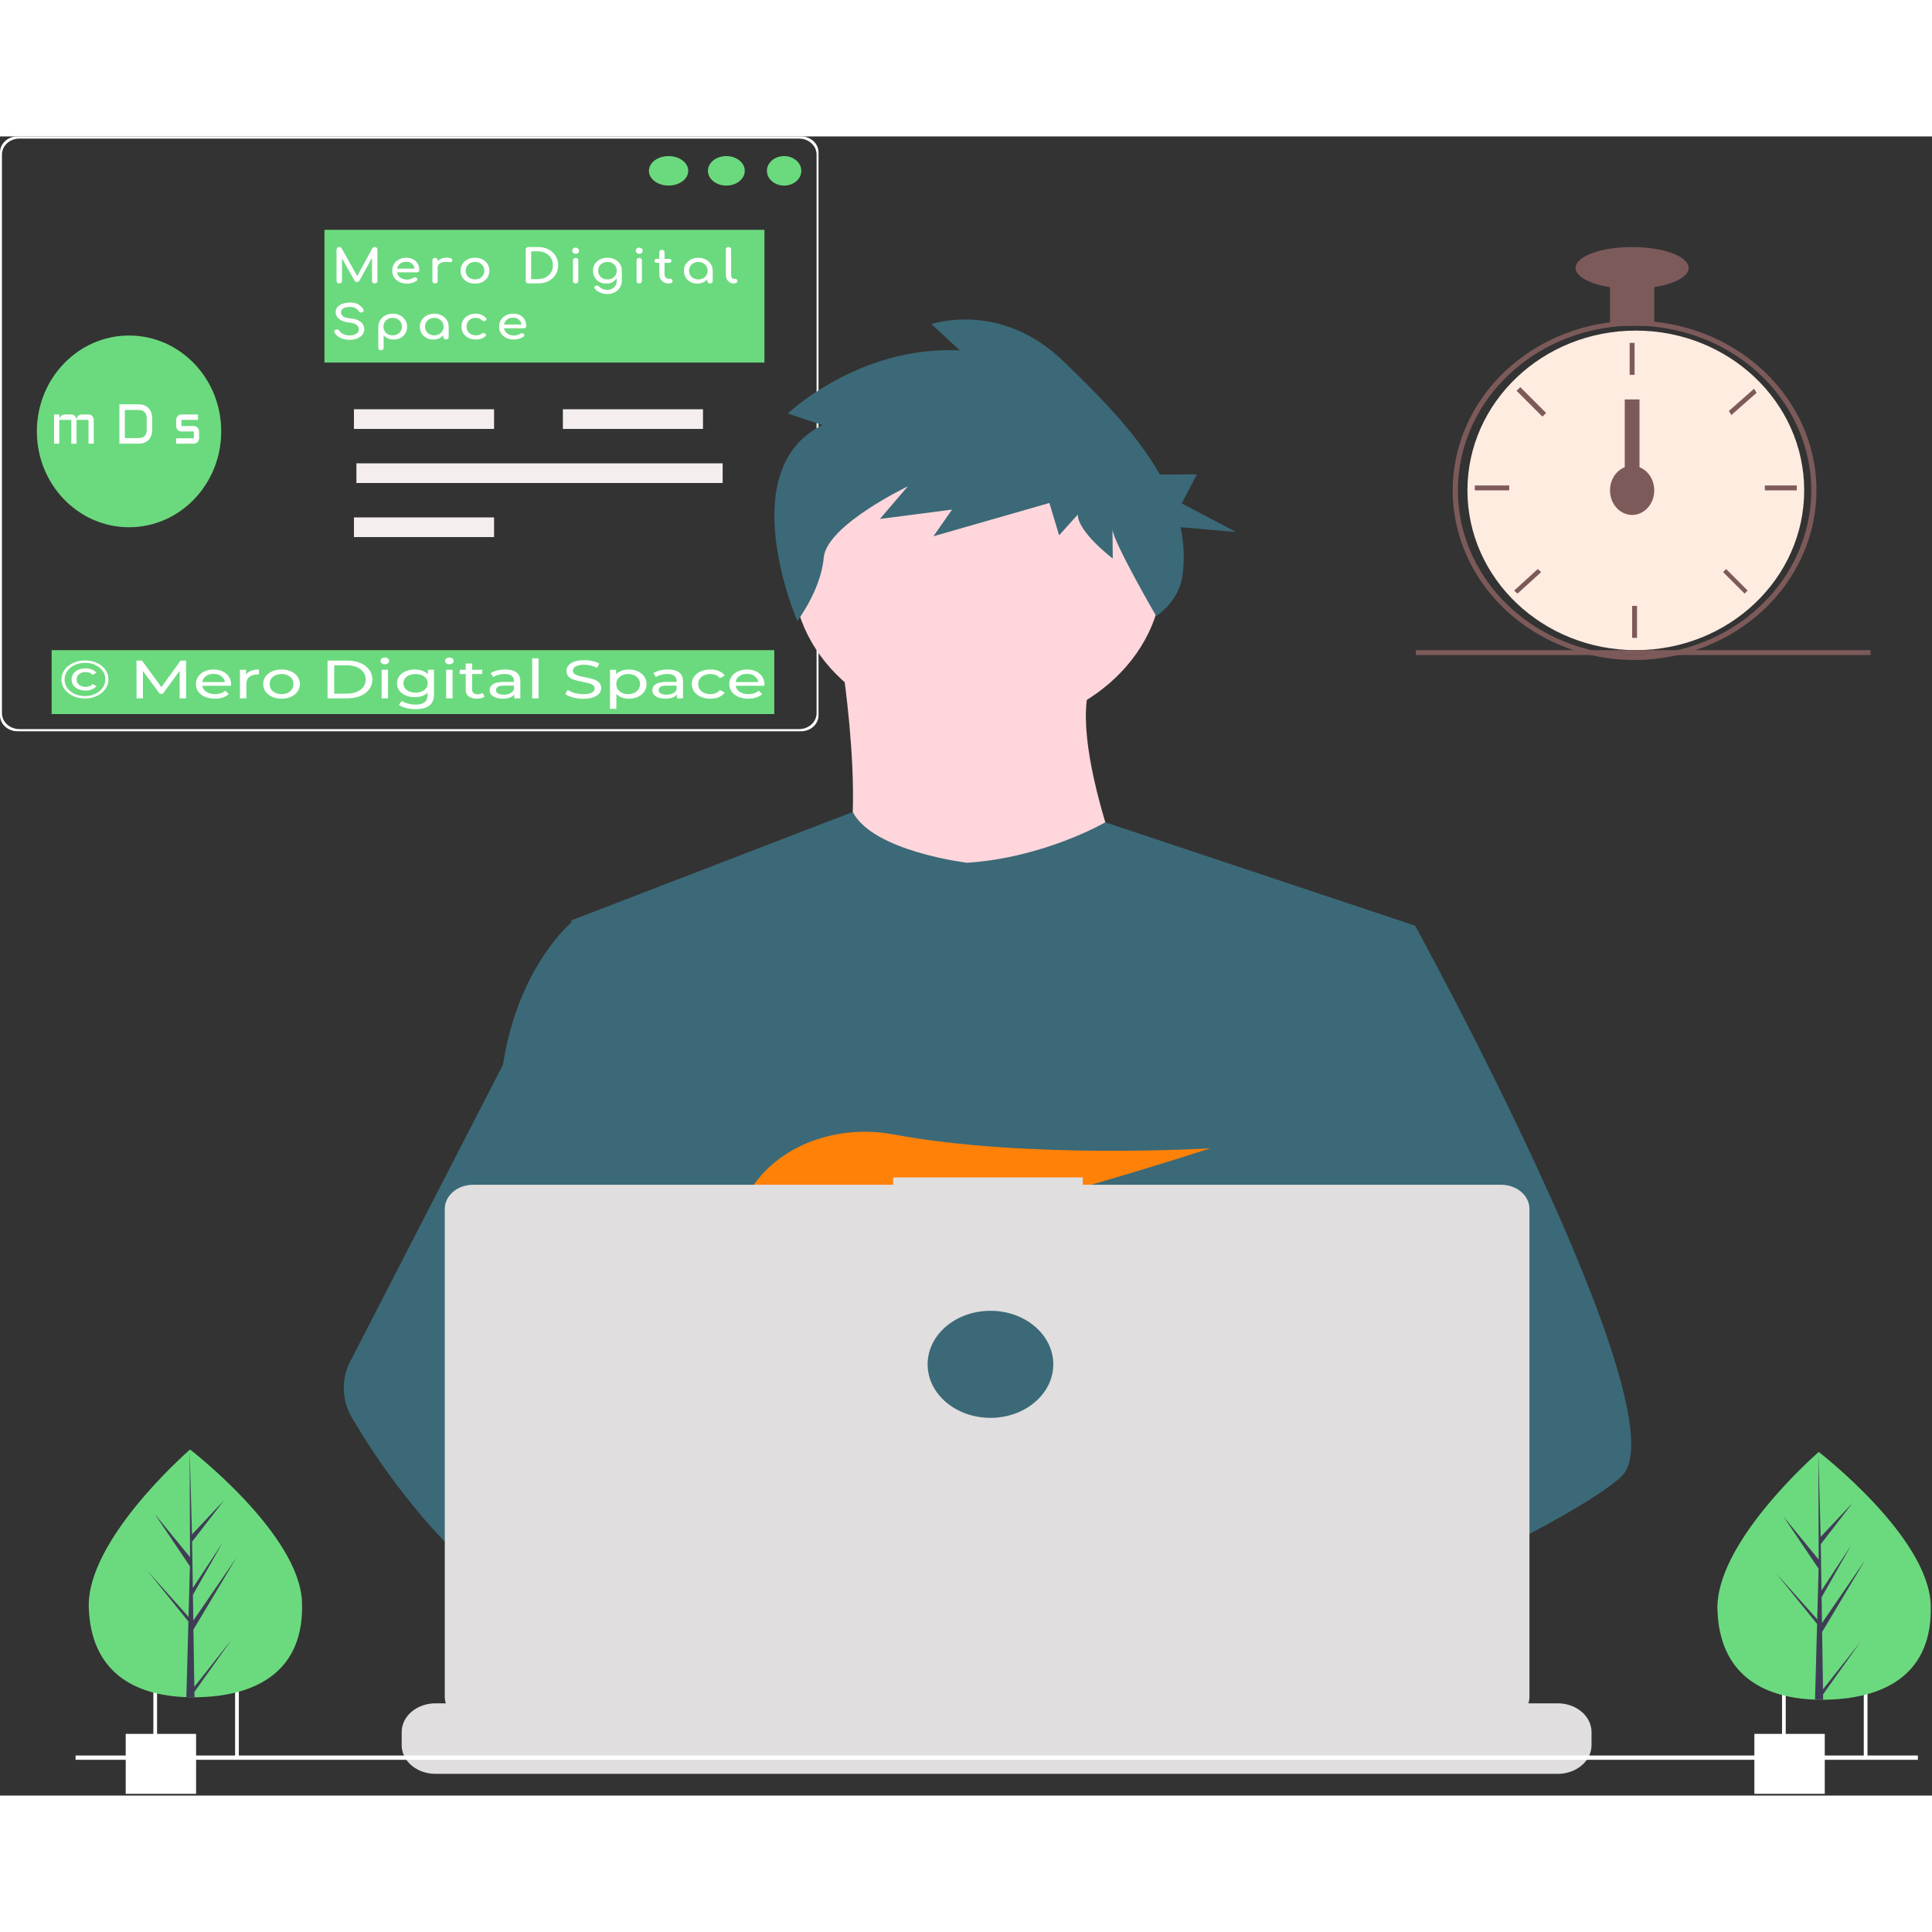<svg width="400" height="400" viewBox="0 0 786 675" fill="none" xmlns="http://www.w3.org/2000/svg">
<rect x="0" y="0" width="786" height="675" fill="#333333" stroke="none"/>
<g id="hero">
<g id="ill">
<path id="Vector 2 2" d="M665.5 209C627.668 209 597 179.898 597 144C597 108.102 627.668 79 665.5 79C703.332 79 734 108.102 734 144C734 179.898 703.332 209 665.5 209Z" fill="#FFECE1"/>
<path id="Vector 3 2" d="M655.485 75.563C661.804 74.812 668.196 74.812 674.514 75.563C688.589 77.285 701.838 82.738 712.688 91.27C723.539 99.804 731.538 111.06 735.733 123.704C737.641 129.466 738.724 135.439 738.946 141.468C738.979 142.306 739 143.152 739 144.001C738.979 162.295 731.177 179.836 717.304 192.77C703.43 205.706 684.621 212.982 665 213C663.425 213 661.849 212.952 660.294 212.865C656.648 212.65 653.022 212.181 649.448 211.462C632.388 208.041 617.172 199.108 606.487 186.243C595.805 173.374 590.34 157.4 591.064 141.141C591.786 124.883 598.647 109.385 610.433 97.386C622.222 85.385 638.178 77.657 655.485 75.563ZM641.839 207.46H641.849C647.809 209.357 654.011 210.508 660.294 210.881C661.849 210.98 663.425 211.03 665 211.03C684.058 211.008 702.329 203.94 715.804 191.374C729.281 178.806 736.862 161.772 736.885 144.001C736.885 143.152 736.865 142.306 736.833 141.468C736.106 124.149 728.223 107.763 714.834 95.743C701.445 83.722 683.587 76.994 665 76.971C647.969 76.972 631.492 82.611 618.504 92.883C605.516 103.154 596.86 117.392 594.08 133.06C591.299 148.726 594.572 164.804 603.319 178.429C612.066 192.056 625.717 202.345 641.839 207.46Z" fill="#7D5A5A"/>
<path id="Vector 4 2" d="M663 84H665V97H663V84Z" fill="#7D5A5A"/>
<path id="Vector 5 2" d="M713.625 102.645L714.63 104.318L704.378 113.356L703.37 111.681L713.625 102.645Z" fill="#7D5A5A"/>
<path id="Vector 6 2" d="M731 142V144H718V142H731Z" fill="#7D5A5A"/>
<path id="Vector 7 2" d="M711 184.749L709.75 186L701 177.251L702.251 176L711 184.749Z" fill="#7D5A5A"/>
<path id="Vector 8 2" d="M629 112.499L627.498 114L617 103.499L618.502 102L629 112.499Z" fill="#7D5A5A"/>
<path id="Vector 9 2" d="M614 142V144H600V142H614Z" fill="#7D5A5A"/>
<path id="Vector 10 2" d="M625.624 176L627 177.251L617.377 186L616 184.749L625.624 176Z" fill="#7D5A5A"/>
<path id="Vector 11 2" d="M664 191H666V204H664V191Z" fill="#7D5A5A"/>
<path id="Vector 12 2" d="M655 58H673V77H655V58Z" fill="#7D5A5A"/>
<path id="Vector 13" d="M664 62C651.296 62 641 58.193 641 53.5C641 48.805 651.296 45 664 45C676.702 45 687 48.805 687 53.5C687 58.193 676.702 62 664 62Z" fill="#7D5A5A"/>
<path id="clock-hand" d="M661 107H667V144H661V107Z" fill="#7D5A5A"/>
<path id="Vector 14 2" d="M664 154C659.03 154 655 149.523 655 144C655 138.477 659.03 134 664 134C668.97 134 673 138.477 673 144C673 149.523 668.97 154 664 154Z" fill="#7D5A5A"/>
<path id="Vector 15 2" d="M576 209H761V211H576V209Z" fill="#7D5A5A"/>
<path id="Vector 16 2" d="M333 235.507C333 239.093 329.822 242 325.905 242H7.095C3.177 242 0 239.093 0 235.507V6.491C0 2.906 3.177 0 7.095 0H325.905C329.822 0 333 2.906 333 6.491V235.507ZM0.791 234.624C0.791 238.21 3.968 241.115 7.886 241.115H325.114C329.031 241.115 332.209 238.21 332.209 234.624V7.374C332.209 3.789 329.031 0.883 325.114 0.883H7.886C3.968 0.883 0.791 3.789 0.791 7.374V234.624Z" fill="white"/>
<path id="Vector 18 2" d="M201 111H144V119H201V111Z" fill="#F4EEEE"/>
<path id="Vector 19" d="M286 111H229V119H286V111Z" fill="#F4EEEE"/>
<path id="Vector 20" d="M201 155H144V163H201V155Z" fill="#F4EEEE"/>
<path id="Vector 21" d="M294 133H145V141H294V133Z" fill="#F4EEEE"/>
<path id="Vector 22" d="M315 209H21V235H315V209Z" fill="#6BDA7E"/>
<path id="Vector 23" d="M311 38H132V92H311V38Z" fill="#6BDA7E"/>
<path id="Vector 24" d="M138.021 59.809C137.708 59.809 137.45 59.715 137.237 59.525C137.024 59.335 136.916 59.101 136.916 58.823V45.986C136.916 45.695 137.024 45.461 137.237 45.284C137.45 45.094 137.708 45 138.021 45C138.448 45 138.773 45.177 139.001 45.53L145.321 56.813L151.468 45.53C151.694 45.177 152.02 45 152.445 45C152.758 45 153.023 45.094 153.235 45.284C153.448 45.461 153.552 45.695 153.552 45.986V58.823C153.552 59.101 153.439 59.335 153.213 59.525C153 59.715 152.744 59.809 152.445 59.809C152.134 59.809 151.874 59.715 151.661 59.525C151.449 59.335 151.34 59.101 151.34 58.823V49.399L146.191 58.747C145.95 59.076 145.633 59.24 145.236 59.24C144.768 59.24 144.427 59.044 144.214 58.652L139.128 49.57V58.823C139.128 59.101 139.025 59.335 138.811 59.525C138.598 59.715 138.333 59.809 138.021 59.809ZM165.622 59.885C164.446 59.885 163.396 59.663 162.475 59.221C161.568 58.766 160.854 58.147 160.327 57.362C159.817 56.566 159.561 55.657 159.561 54.632C159.561 53.595 159.803 52.685 160.286 51.901C160.782 51.105 161.462 50.486 162.327 50.044C163.193 49.588 164.185 49.36 165.307 49.36C166.412 49.36 167.363 49.581 168.157 50.025C168.951 50.453 169.552 51.054 169.964 51.826C170.389 52.585 170.6 53.462 170.6 54.461C170.6 54.702 170.511 54.905 170.326 55.069C170.142 55.22 169.906 55.296 169.621 55.296H161.537C161.695 56.169 162.143 56.882 162.881 57.439C163.632 57.981 164.545 58.254 165.622 58.254C166.062 58.254 166.512 58.184 166.967 58.045C167.435 57.894 167.808 57.723 168.091 57.533C168.304 57.395 168.53 57.325 168.771 57.325C169.026 57.312 169.248 57.376 169.435 57.514C169.676 57.704 169.803 57.913 169.816 58.141C169.832 58.368 169.717 58.563 169.476 58.729C168.994 59.07 168.389 59.348 167.666 59.562C166.956 59.776 166.275 59.885 165.622 59.885ZM165.307 50.991C164.257 50.991 163.41 51.251 162.773 51.769C162.134 52.288 161.731 52.957 161.562 53.779H168.645C168.516 52.97 168.171 52.305 167.603 51.787C167.037 51.256 166.271 50.991 165.307 50.991ZM176.989 59.809C176.279 59.809 175.925 59.492 175.925 58.86V50.385C175.925 49.752 176.279 49.437 176.989 49.437C177.698 49.437 178.054 49.752 178.054 50.385V50.744C178.478 50.302 178.994 49.955 179.603 49.701C180.226 49.45 180.903 49.323 181.628 49.323C182.477 49.323 183.107 49.45 183.519 49.701C183.944 49.942 184.109 50.233 184.011 50.574C183.939 50.84 183.796 51.017 183.584 51.105C183.371 51.181 183.122 51.194 182.837 51.144C181.93 50.978 181.116 50.967 180.393 51.105C179.669 51.245 179.093 51.503 178.668 51.883C178.256 52.261 178.054 52.742 178.054 53.324V58.86C178.054 59.492 177.698 59.809 176.989 59.809ZM193.249 59.885C192.098 59.885 191.088 59.663 190.208 59.221C189.328 58.766 188.633 58.147 188.123 57.362C187.627 56.566 187.376 55.657 187.376 54.632C187.376 53.595 187.627 52.685 188.123 51.901C188.633 51.105 189.328 50.486 190.208 50.044C191.088 49.588 192.098 49.36 193.249 49.36C194.382 49.36 195.391 49.588 196.27 50.044C197.149 50.486 197.838 51.105 198.336 51.901C198.846 52.685 199.102 53.595 199.102 54.632C199.102 55.657 198.851 56.566 198.353 57.362C197.859 58.147 197.172 58.766 196.293 59.221C195.413 59.663 194.398 59.885 193.249 59.885ZM193.249 58.178C193.987 58.178 194.638 58.027 195.206 57.723C195.773 57.419 196.214 57.002 196.524 56.472C196.851 55.941 197.017 55.327 197.017 54.632C197.017 53.936 196.851 53.324 196.524 52.793C196.214 52.249 195.773 51.826 195.206 51.522C194.638 51.219 193.987 51.068 193.249 51.068C192.511 51.068 191.858 51.219 191.292 51.522C190.723 51.826 190.279 52.249 189.953 52.793C189.627 53.324 189.462 53.936 189.462 54.632C189.462 55.327 189.627 55.941 189.953 56.472C190.279 57.002 190.723 57.419 191.292 57.723C191.858 58.027 192.511 58.178 193.249 58.178ZM214.988 59.809C214.675 59.809 214.414 59.715 214.201 59.525C213.991 59.335 213.881 59.101 213.881 58.823V45.986C213.881 45.695 213.991 45.461 214.201 45.284C214.414 45.094 214.675 45 214.988 45H218.841C220.061 45 221.167 45.182 222.16 45.549C223.166 45.903 224.036 46.415 224.774 47.086C225.511 47.742 226.079 48.52 226.476 49.417C226.873 50.315 227.072 51.308 227.072 52.395C227.072 53.482 226.873 54.481 226.476 55.39C226.079 56.289 225.511 57.072 224.774 57.743C224.036 58.399 223.166 58.911 222.16 59.278C221.167 59.632 220.061 59.809 218.841 59.809H214.988ZM216.093 58.064H218.841C220.032 58.064 221.081 57.824 221.99 57.343C222.912 56.851 223.635 56.181 224.159 55.334C224.685 54.474 224.943 53.495 224.943 52.395C224.943 51.282 224.685 50.302 224.159 49.456C223.635 48.608 222.912 47.945 221.99 47.464C221.081 46.983 220.032 46.743 218.841 46.743H216.093V58.064ZM234.183 59.809C233.87 59.809 233.611 59.72 233.398 59.544C233.2 59.354 233.1 59.12 233.1 58.842V50.403C233.1 50.112 233.2 49.878 233.398 49.701C233.611 49.526 233.87 49.437 234.183 49.437C234.509 49.437 234.774 49.526 234.973 49.701C235.172 49.878 235.271 50.112 235.271 50.403V58.842C235.271 59.12 235.172 59.354 234.973 59.544C234.774 59.72 234.509 59.809 234.183 59.809ZM234.183 47.749C233.8 47.749 233.469 47.629 233.185 47.388C232.916 47.136 232.779 46.839 232.779 46.498C232.779 46.157 232.916 45.866 233.185 45.625C233.469 45.372 233.8 45.245 234.183 45.245C234.566 45.245 234.893 45.372 235.162 45.625C235.444 45.866 235.587 46.157 235.587 46.498C235.587 46.839 235.444 47.136 235.162 47.388C234.893 47.629 234.566 47.749 234.183 47.749ZM246.707 59.885C245.643 59.885 244.702 59.663 243.879 59.221C243.07 58.766 242.434 58.147 241.965 57.362C241.496 56.566 241.26 55.657 241.26 54.632C241.26 53.595 241.51 52.685 242.009 51.901C242.519 51.105 243.213 50.486 244.093 50.044C244.971 49.588 245.984 49.36 247.132 49.36C248.267 49.36 249.274 49.588 250.153 50.044C251.034 50.486 251.722 51.105 252.219 51.901C252.729 52.685 252.986 53.595 252.986 54.632V58.729C252.986 59.726 252.735 60.631 252.238 61.44C251.742 62.262 251.047 62.912 250.153 63.393C249.274 63.873 248.253 64.114 247.091 64.114C246.084 64.114 245.143 63.937 244.263 63.583C243.383 63.229 242.636 62.71 242.026 62.028C241.842 61.812 241.77 61.591 241.813 61.364C241.871 61.136 242.011 60.953 242.239 60.815C242.495 60.662 242.76 60.611 243.029 60.662C243.311 60.712 243.539 60.839 243.71 61.042C244.093 61.471 244.576 61.806 245.156 62.046C245.739 62.286 246.395 62.407 247.132 62.407C247.814 62.407 248.437 62.262 249.005 61.971C249.587 61.68 250.049 61.25 250.39 60.681C250.73 60.113 250.9 59.417 250.9 58.596V57.666C250.461 58.349 249.879 58.893 249.155 59.297C248.432 59.689 247.614 59.885 246.707 59.885ZM247.132 58.178C247.87 58.178 248.523 58.027 249.09 57.723C249.658 57.419 250.097 57.002 250.409 56.472C250.735 55.941 250.9 55.327 250.9 54.632C250.9 53.936 250.735 53.324 250.409 52.793C250.097 52.249 249.658 51.826 249.09 51.522C248.523 51.219 247.87 51.068 247.132 51.068C246.395 51.068 245.744 51.219 245.174 51.522C244.609 51.826 244.164 52.249 243.838 52.793C243.511 53.324 243.345 53.936 243.345 54.632C243.345 55.327 243.511 55.941 243.838 56.472C244.164 57.002 244.609 57.419 245.174 57.723C245.744 58.027 246.395 58.178 247.132 58.178ZM260.068 59.809C259.757 59.809 259.491 59.72 259.278 59.544C259.079 59.354 258.981 59.12 258.981 58.842V50.403C258.981 50.112 259.079 49.878 259.278 49.701C259.491 49.526 259.757 49.437 260.068 49.437C260.394 49.437 260.654 49.526 260.852 49.701C261.052 49.878 261.151 50.112 261.151 50.403V58.842C261.151 59.12 261.052 59.354 260.852 59.544C260.654 59.72 260.394 59.809 260.068 59.809ZM260.068 47.749C259.686 47.749 259.349 47.629 259.066 47.388C258.796 47.136 258.664 46.839 258.664 46.498C258.664 46.157 258.796 45.866 259.066 45.625C259.349 45.372 259.686 45.245 260.068 45.245C260.451 45.245 260.778 45.372 261.047 45.625C261.332 45.866 261.472 46.157 261.472 46.498C261.472 46.839 261.332 47.136 261.047 47.388C260.778 47.629 260.451 47.749 260.068 47.749ZM271.973 59.809C271.264 59.809 270.626 59.651 270.059 59.335C269.491 59.007 269.046 58.563 268.72 58.007C268.393 57.452 268.23 56.825 268.23 56.13V51.446H267.249C266.953 51.446 266.71 51.371 266.526 51.219C266.342 51.068 266.251 50.877 266.251 50.65C266.251 50.397 266.342 50.195 266.526 50.044C266.71 49.891 266.953 49.815 267.249 49.815H268.23V47.086C268.23 46.806 268.328 46.579 268.525 46.402C268.725 46.225 268.981 46.137 269.293 46.137C269.606 46.137 269.86 46.225 270.059 46.402C270.256 46.579 270.357 46.806 270.357 47.086V49.815H272.167C272.466 49.815 272.707 49.891 272.891 50.044C273.074 50.195 273.165 50.397 273.165 50.65C273.165 50.877 273.074 51.068 272.891 51.219C272.707 51.371 272.466 51.446 272.167 51.446H270.357V56.13C270.357 56.636 270.513 57.059 270.823 57.401C271.136 57.743 271.52 57.913 271.973 57.913H272.696C272.95 57.913 273.165 58.001 273.334 58.178C273.519 58.355 273.613 58.583 273.613 58.86C273.613 59.138 273.491 59.367 273.25 59.544C273.022 59.72 272.724 59.809 272.356 59.809H271.973ZM283.685 59.885C282.648 59.885 281.722 59.658 280.899 59.201C280.076 58.734 279.426 58.108 278.941 57.325C278.473 56.528 278.238 55.631 278.238 54.632C278.238 53.633 278.493 52.736 279.004 51.94C279.528 51.144 280.232 50.517 281.112 50.062C282.006 49.594 283.002 49.36 284.109 49.36C285.215 49.36 286.207 49.594 287.088 50.062C287.969 50.517 288.663 51.144 289.173 51.94C289.699 52.736 289.963 53.633 289.963 54.632V58.86C289.963 59.138 289.855 59.372 289.642 59.562C289.443 59.739 289.186 59.828 288.876 59.828C288.564 59.828 288.303 59.739 288.091 59.562C287.891 59.372 287.793 59.138 287.793 58.86V58.158C287.296 58.69 286.691 59.114 285.982 59.429C285.287 59.733 284.521 59.885 283.685 59.885ZM284.109 58.178C284.833 58.178 285.48 58.027 286.049 57.723C286.614 57.406 287.06 56.984 287.386 56.453C287.713 55.909 287.878 55.303 287.878 54.632C287.878 53.949 287.713 53.343 287.386 52.812C287.06 52.268 286.614 51.844 286.049 51.542C285.48 51.225 284.833 51.068 284.109 51.068C283.401 51.068 282.757 51.225 282.177 51.542C281.609 51.844 281.154 52.268 280.814 52.812C280.487 53.343 280.322 53.949 280.322 54.632C280.322 55.303 280.487 55.909 280.814 56.453C281.154 56.984 281.609 57.406 282.177 57.723C282.757 58.027 283.401 58.178 284.109 58.178ZM298.511 59.809C297.887 59.809 297.333 59.658 296.851 59.354C296.369 59.05 295.99 58.639 295.721 58.121C295.452 57.59 295.32 56.984 295.32 56.3V45.947C295.32 45.669 295.419 45.442 295.617 45.265C295.815 45.088 296.072 45 296.385 45C296.695 45 296.95 45.088 297.149 45.265C297.348 45.442 297.446 45.669 297.446 45.947V56.3C297.446 56.768 297.548 57.155 297.745 57.458C297.943 57.761 298.2 57.913 298.511 57.913H299.04C299.325 57.913 299.55 58.001 299.722 58.178C299.905 58.355 300 58.583 300 58.86C300 59.138 299.863 59.367 299.594 59.544C299.325 59.72 298.978 59.809 298.553 59.809H298.511ZM142.191 82.754C141.284 82.754 140.418 82.627 139.596 82.373C138.773 82.122 138.059 81.767 137.445 81.313C136.84 80.856 136.391 80.333 136.106 79.739C135.965 79.472 135.965 79.227 136.106 78.999C136.263 78.77 136.518 78.626 136.873 78.562C137.128 78.512 137.378 78.549 137.619 78.676C137.874 78.79 138.064 78.967 138.191 79.207C138.361 79.524 138.641 79.815 139.023 80.08C139.42 80.344 139.893 80.561 140.446 80.725C141 80.889 141.581 80.972 142.191 80.972C142.872 80.972 143.496 80.876 144.064 80.686C144.645 80.497 145.114 80.224 145.468 79.872C145.822 79.504 146.002 79.056 146.002 78.525C146.002 77.854 145.704 77.255 145.108 76.723C144.527 76.192 143.562 75.864 142.215 75.737C140.457 75.585 139.071 75.123 138.064 74.353C137.057 73.582 136.556 72.628 136.556 71.489C136.556 70.656 136.816 69.948 137.341 69.366C137.866 68.784 138.574 68.343 139.468 68.039C140.375 67.735 141.384 67.584 142.489 67.584C143.78 67.584 144.839 67.818 145.662 68.286C146.484 68.752 147.165 69.373 147.704 70.142C147.903 70.422 147.979 70.687 147.935 70.94C147.907 71.181 147.775 71.369 147.534 71.509C147.265 71.66 146.97 71.692 146.66 71.603C146.347 71.515 146.115 71.351 145.959 71.111C145.605 70.567 145.141 70.142 144.574 69.84C144.021 69.537 143.307 69.379 142.428 69.366C141.378 69.353 140.499 69.53 139.789 69.897C139.08 70.251 138.726 70.8 138.726 71.546C138.726 71.926 138.83 72.292 139.042 72.646C139.27 72.987 139.676 73.284 140.253 73.538C140.853 73.79 141.703 73.967 142.81 74.069C144.499 74.22 145.808 74.681 146.744 75.453C147.694 76.212 148.172 77.216 148.172 78.468C148.172 79.188 148.001 79.815 147.662 80.344C147.335 80.876 146.887 81.324 146.319 81.691C145.766 82.045 145.127 82.31 144.404 82.487C143.695 82.664 142.958 82.754 142.191 82.754ZM154.99 87C154.678 87 154.413 86.906 154.2 86.716C154.003 86.539 153.903 86.311 153.903 86.033V77.386C153.916 76.389 154.181 75.49 154.693 74.694C155.203 73.898 155.897 73.271 156.777 72.816C157.657 72.349 158.649 72.115 159.755 72.115C160.876 72.115 161.874 72.349 162.752 72.816C163.632 73.271 164.328 73.898 164.838 74.694C165.363 75.49 165.628 76.389 165.628 77.386C165.628 78.385 165.387 79.284 164.904 80.08C164.436 80.863 163.788 81.49 162.966 81.957C162.143 82.412 161.216 82.64 160.181 82.64C159.343 82.64 158.569 82.487 157.86 82.185C157.164 81.868 156.57 81.444 156.073 80.915V86.033C156.073 86.311 155.973 86.539 155.774 86.716C155.576 86.906 155.316 87 154.99 87ZM159.755 80.933C160.478 80.933 161.123 80.781 161.69 80.478C162.258 80.162 162.705 79.738 163.031 79.207C163.371 78.663 163.542 78.057 163.542 77.386C163.542 76.704 163.371 76.098 163.031 75.567C162.705 75.022 162.258 74.599 161.69 74.296C161.123 73.98 160.478 73.822 159.755 73.822C159.046 73.822 158.398 73.98 157.818 74.296C157.25 74.599 156.805 75.022 156.479 75.567C156.153 76.098 155.987 76.704 155.987 77.386C155.987 78.057 156.153 78.663 156.479 79.207C156.805 79.738 157.25 80.162 157.818 80.478C158.398 80.781 159.046 80.933 159.755 80.933ZM176.266 82.64C175.229 82.64 174.305 82.412 173.48 81.957C172.657 81.49 172.007 80.863 171.524 80.08C171.055 79.284 170.819 78.385 170.819 77.386C170.819 76.389 171.075 75.49 171.585 74.694C172.111 73.898 172.813 73.271 173.694 72.816C174.587 72.349 175.585 72.115 176.691 72.115C177.796 72.115 178.791 72.349 179.669 72.816C180.55 73.271 181.244 73.898 181.754 74.694C182.279 75.49 182.544 76.389 182.544 77.386V81.615C182.544 81.894 182.436 82.128 182.223 82.317C182.024 82.494 181.769 82.583 181.457 82.583C181.144 82.583 180.884 82.494 180.672 82.317C180.473 82.128 180.374 81.894 180.374 81.615V80.915C179.877 81.444 179.272 81.868 178.564 82.185C177.868 82.487 177.102 82.64 176.266 82.64ZM176.691 80.933C177.414 80.933 178.062 80.781 178.63 80.478C179.196 80.162 179.641 79.738 179.968 79.207C180.294 78.663 180.459 78.057 180.459 77.386C180.459 76.704 180.294 76.098 179.968 75.567C179.641 75.022 179.196 74.599 178.63 74.296C178.062 73.98 177.414 73.822 176.691 73.822C175.983 73.822 175.339 73.98 174.758 74.296C174.19 74.599 173.735 75.022 173.395 75.567C173.069 76.098 172.904 76.704 172.904 77.386C172.904 78.057 173.069 78.663 173.395 79.207C173.735 79.738 174.19 80.162 174.758 80.478C175.339 80.781 175.983 80.933 176.691 80.933ZM193.603 82.64C192.468 82.64 191.45 82.412 190.557 81.957C189.679 81.49 188.985 80.863 188.473 80.08C187.976 79.284 187.731 78.385 187.731 77.386C187.731 76.363 187.976 75.453 188.473 74.657C188.969 73.859 189.651 73.24 190.515 72.799C191.381 72.342 192.374 72.115 193.494 72.115C195.167 72.115 196.558 72.685 197.665 73.822C197.862 74.023 197.934 74.233 197.876 74.447C197.82 74.663 197.665 74.852 197.409 75.016C197.21 75.143 196.993 75.187 196.752 75.149C196.511 75.099 196.289 74.985 196.09 74.808C195.395 74.15 194.53 73.822 193.494 73.822C192.401 73.822 191.518 74.15 190.836 74.808C190.156 75.453 189.816 76.312 189.816 77.386C189.816 78.07 189.972 78.676 190.282 79.207C190.611 79.738 191.055 80.162 191.621 80.478C192.188 80.781 192.852 80.933 193.603 80.933C194.566 80.933 195.348 80.712 195.942 80.27C196.17 80.104 196.4 80.016 196.644 80.003C196.884 79.979 197.097 80.036 197.281 80.174C197.522 80.351 197.659 80.554 197.687 80.781C197.717 80.996 197.631 81.192 197.431 81.37C196.411 82.216 195.134 82.64 193.603 82.64ZM209.125 82.64C207.948 82.64 206.897 82.419 205.974 81.975C205.068 81.52 204.35 80.902 203.824 80.117C203.314 79.321 203.058 78.411 203.058 77.386C203.058 76.35 203.299 75.44 203.783 74.657C204.278 73.859 204.959 73.24 205.824 72.799C206.69 72.342 207.682 72.115 208.804 72.115C209.909 72.115 210.86 72.337 211.654 72.779C212.448 73.21 213.054 73.809 213.466 74.581C213.891 75.339 214.103 76.218 214.103 77.216C214.103 77.456 214.008 77.659 213.826 77.823C213.639 77.974 213.409 78.051 213.124 78.051H205.039C205.196 78.923 205.64 79.638 206.378 80.193C207.129 80.737 208.047 81.009 209.125 81.009C209.564 81.009 210.009 80.939 210.463 80.801C210.932 80.648 211.309 80.478 211.593 80.287C211.805 80.149 212.033 80.08 212.274 80.08C212.528 80.067 212.745 80.13 212.932 80.27C213.173 80.458 213.299 80.668 213.313 80.895C213.329 81.123 213.214 81.319 212.973 81.483C212.491 81.824 211.89 82.102 211.168 82.317C210.458 82.533 209.777 82.64 209.125 82.64ZM208.804 73.746C207.754 73.746 206.912 74.006 206.274 74.524C205.635 75.042 205.228 75.711 205.059 76.533H212.144C212.018 75.724 211.668 75.061 211.1 74.543C210.534 74.012 209.768 73.746 208.804 73.746Z" fill="white"/>
<path id="Vector 25" d="M272 20C276.418 20 280 17.314 280 14C280 10.686 276.418 8 272 8C267.582 8 264 10.686 264 14C264 17.314 267.582 20 272 20Z" fill="#6BDA7E"/>
<path id="Vector 26" d="M295.5 20C299.642 20 303 17.314 303 14C303 10.686 299.642 8 295.5 8C291.358 8 288 10.686 288 14C288 17.314 291.358 20 295.5 20Z" fill="#6BDA7E"/>
<path id="Vector 27" d="M319 20C322.866 20 326 17.314 326 14C326 10.686 322.866 8 319 8C315.134 8 312 10.686 312 14C312 17.314 315.134 20 319 20Z" fill="#6BDA7E"/>
<path id="Vector 28" d="M52.5 159C73.209 159 90 141.539 90 120C90 98.461 73.209 81 52.5 81C31.789 81 15 98.461 15 120C15 141.539 31.789 159 52.5 159Z" fill="#6BDA7E"/>
<path id="Vector 29" d="M34.535 228.675C32.766 228.675 31.149 228.332 29.686 227.644C28.242 226.958 27.095 226.02 26.246 224.838C25.416 223.653 25 222.351 25 220.932C25 219.51 25.416 218.208 26.246 217.026C27.095 215.841 28.251 214.905 29.713 214.217C31.176 213.529 32.801 213.186 34.589 213.186C36.377 213.186 37.993 213.522 39.438 214.193C40.901 214.867 42.048 215.796 42.878 216.982C43.709 218.152 44.124 219.454 44.124 220.888C44.124 222.321 43.7 223.636 42.851 224.838C42.002 226.02 40.847 226.958 39.384 227.644C37.921 228.332 36.305 228.675 34.535 228.675ZM34.535 227.69C36.088 227.69 37.497 227.39 38.761 226.792C40.025 226.191 41.018 225.37 41.74 224.332C42.481 223.293 42.851 222.145 42.851 220.888C42.851 219.63 42.49 218.489 41.768 217.466C41.063 216.44 40.079 215.635 38.815 215.049C37.569 214.464 36.16 214.172 34.589 214.172C33.036 214.172 31.619 214.473 30.336 215.074C29.072 215.673 28.079 216.491 27.357 217.53C26.634 218.555 26.273 219.689 26.273 220.932C26.273 222.175 26.634 223.316 27.357 224.354C28.079 225.38 29.072 226.191 30.336 226.792C31.601 227.39 33 227.69 34.535 227.69ZM34.833 225.452C33.731 225.452 32.747 225.26 31.88 224.879C31.014 224.5 30.336 223.968 29.849 223.28C29.361 222.59 29.117 221.809 29.117 220.932C29.117 220.052 29.361 219.27 29.849 218.582C30.336 217.896 31.014 217.361 31.88 216.982C32.747 216.601 33.731 216.41 34.833 216.41C35.772 216.41 36.63 216.571 37.407 216.893C38.183 217.215 38.788 217.648 39.221 218.188L37.677 219.088C37.027 218.298 36.07 217.903 34.806 217.903C33.758 217.903 32.892 218.182 32.206 218.737C31.519 219.292 31.176 220.024 31.176 220.932C31.176 221.838 31.519 222.569 32.206 223.124C32.892 223.68 33.758 223.958 34.806 223.958C36.07 223.958 37.027 223.564 37.677 222.776L39.221 223.653C38.788 224.208 38.183 224.646 37.407 224.968C36.63 225.291 35.772 225.452 34.833 225.452ZM73.118 228.611L73.091 217.42L66.237 226.746H64.991L58.137 217.486V228.611H55.537V213.251H57.758L65.668 224.047L73.47 213.251H75.691L75.718 228.611H73.118ZM94.004 222.861C94.004 223.022 93.986 223.234 93.95 223.498H82.302C82.465 224.523 83.015 225.349 83.954 225.979C84.912 226.593 86.094 226.9 87.503 226.9C89.219 226.9 90.6 226.431 91.647 225.495L93.083 226.856C92.433 227.47 91.62 227.938 90.645 228.26C89.688 228.582 88.614 228.744 87.422 228.744C85.905 228.744 84.559 228.493 83.386 227.997C82.212 227.483 81.3 226.774 80.65 225.869C80.018 224.961 79.702 223.937 79.702 222.797C79.702 221.669 80.009 220.651 80.623 219.747C81.255 218.84 82.113 218.136 83.196 217.64C84.298 217.126 85.535 216.872 86.907 216.872C88.28 216.872 89.499 217.126 90.564 217.64C91.647 218.136 92.487 218.84 93.083 219.747C93.697 220.651 94.004 221.692 94.004 222.861ZM86.907 218.65C85.661 218.65 84.614 218.955 83.765 219.571C82.934 220.185 82.447 220.991 82.302 221.984H91.512C91.368 221.004 90.871 220.206 90.022 219.592C89.192 218.963 88.153 218.65 86.907 218.65ZM100.108 218.934C100.56 218.26 101.228 217.75 102.113 217.397C102.998 217.047 104.072 216.872 105.336 216.872V218.912C105.192 218.896 104.993 218.891 104.74 218.891C103.332 218.891 102.221 219.234 101.408 219.922C100.614 220.594 100.216 221.559 100.216 222.817V228.611H97.616V216.982H100.108V218.934ZM114.557 228.744C113.13 228.744 111.848 228.488 110.71 227.974C109.572 227.462 108.679 226.761 108.029 225.869C107.396 224.961 107.08 223.937 107.08 222.797C107.08 221.656 107.396 220.638 108.029 219.747C108.679 218.84 109.572 218.136 110.71 217.64C111.848 217.126 113.13 216.872 114.557 216.872C115.984 216.872 117.257 217.126 118.376 217.64C119.514 218.136 120.399 218.84 121.031 219.747C121.681 220.638 122.007 221.656 122.007 222.797C122.007 223.937 121.681 224.961 121.031 225.869C120.399 226.761 119.514 227.462 118.376 227.974C117.257 228.488 115.984 228.744 114.557 228.744ZM114.557 226.9C115.477 226.9 116.3 226.731 117.022 226.394C117.762 226.045 118.341 225.562 118.755 224.948C119.171 224.318 119.379 223.602 119.379 222.797C119.379 221.991 119.171 221.282 118.755 220.668C118.341 220.039 117.762 219.556 117.022 219.219C116.3 218.883 115.477 218.714 114.557 218.714C113.636 218.714 112.804 218.883 112.064 219.219C111.342 219.556 110.765 220.039 110.331 220.668C109.915 221.282 109.707 221.991 109.707 222.797C109.707 223.602 109.915 224.318 110.331 224.948C110.765 225.562 111.342 226.045 112.064 226.394C112.804 226.731 113.636 226.9 114.557 226.9ZM133.256 213.251H141.248C143.252 213.251 145.032 213.573 146.584 214.217C148.136 214.862 149.337 215.766 150.187 216.937C151.053 218.093 151.486 219.425 151.486 220.932C151.486 222.437 151.053 223.776 150.187 224.948C149.337 226.102 148.136 227 146.584 227.644C145.032 228.289 143.252 228.611 141.248 228.611H133.256V213.251ZM141.085 226.702C142.62 226.702 143.966 226.46 145.122 225.979C146.295 225.495 147.198 224.821 147.83 223.958C148.462 223.081 148.778 222.073 148.778 220.932C148.778 219.791 148.462 218.788 147.83 217.924C147.198 217.047 146.295 216.366 145.122 215.885C143.966 215.402 142.62 215.159 141.085 215.159H135.965V226.702H141.085ZM155.257 216.982H157.857V228.611H155.257V216.982ZM156.558 214.744C156.051 214.744 155.627 214.611 155.284 214.348C154.958 214.085 154.795 213.762 154.795 213.382C154.795 213.001 154.958 212.682 155.284 212.417C155.627 212.14 156.051 212 156.558 212C157.062 212 157.478 212.131 157.804 212.394C158.145 212.644 158.318 212.959 158.318 213.34C158.318 213.734 158.145 214.069 157.804 214.348C157.478 214.611 157.062 214.744 156.558 214.744ZM176.558 216.982V227.03C176.558 229.064 175.934 230.563 174.69 231.529C173.442 232.509 171.583 233 169.106 233C167.754 233 166.461 232.847 165.234 232.539C164.006 232.246 163.013 231.821 162.255 231.266L163.501 229.642C164.169 230.112 164.989 230.476 165.966 230.739C166.959 231.016 167.978 231.156 169.026 231.156C170.704 231.156 171.942 230.834 172.737 230.19C173.55 229.547 173.956 228.567 173.956 227.25V226.329C173.344 226.928 172.584 227.381 171.681 227.69C170.796 227.984 169.831 228.128 168.783 228.128C167.411 228.128 166.163 227.894 165.044 227.425C163.943 226.943 163.077 226.278 162.443 225.429C161.812 224.567 161.496 223.587 161.496 222.488C161.496 221.392 161.812 220.418 162.443 219.571C163.077 218.709 163.943 218.042 165.044 217.574C166.163 217.105 167.411 216.872 168.783 216.872C169.866 216.872 170.867 217.033 171.789 217.356C172.729 217.678 173.497 218.152 174.093 218.781V216.982H176.558ZM169.081 226.284C170.019 226.284 170.861 226.123 171.601 225.802C172.358 225.48 172.945 225.035 173.359 224.464C173.795 223.879 174.011 223.221 174.011 222.488C174.011 221.364 173.55 220.456 172.631 219.768C171.709 219.065 170.525 218.714 169.081 218.714C167.619 218.714 166.427 219.065 165.505 219.768C164.583 220.456 164.123 221.364 164.123 222.488C164.123 223.221 164.331 223.879 164.746 224.464C165.179 225.035 165.766 225.48 166.508 225.802C167.265 226.123 168.123 226.284 169.081 226.284ZM181.524 216.982H184.124V228.611H181.524V216.982ZM182.825 214.744C182.32 214.744 181.896 214.611 181.551 214.348C181.227 214.085 181.064 213.762 181.064 213.382C181.064 213.001 181.227 212.682 181.551 212.417C181.896 212.14 182.32 212 182.825 212C183.331 212 183.745 212.131 184.071 212.394C184.412 212.644 184.585 212.959 184.585 213.34C184.585 213.734 184.412 214.069 184.071 214.348C183.745 214.611 183.331 214.744 182.825 214.744ZM197.165 227.932C196.784 228.194 196.313 228.399 195.754 228.545C195.195 228.675 194.618 228.744 194.021 228.744C192.577 228.744 191.458 228.429 190.663 227.798C189.866 227.171 189.47 226.27 189.47 225.099V218.714H187.032V216.982H189.47V214.435H192.07V216.982H196.188V218.714H192.07V225.012C192.07 225.641 192.261 226.123 192.641 226.46C193.038 226.797 193.597 226.966 194.319 226.966C195.114 226.966 195.791 226.782 196.351 226.418L197.165 227.932ZM205.536 216.872C207.522 216.872 209.039 217.267 210.087 218.057C211.152 218.845 211.684 220.024 211.684 221.589V228.611H209.219V227.076C208.786 227.616 208.163 228.033 207.349 228.327C206.556 228.603 205.606 228.744 204.507 228.744C202.9 228.744 201.608 228.429 200.631 227.798C199.675 227.171 199.196 226.342 199.196 225.319C199.196 224.296 199.658 223.475 200.576 222.861C201.499 222.234 202.961 221.919 204.966 221.919H209.084V221.5C209.084 220.594 208.758 219.901 208.108 219.418C207.459 218.934 206.501 218.692 205.237 218.692C204.389 218.692 203.557 218.809 202.745 219.044C201.932 219.264 201.245 219.562 200.686 219.943L199.603 218.364C200.343 217.881 201.228 217.517 202.258 217.267C203.286 217.003 204.38 216.872 205.536 216.872ZM204.939 227.119C205.932 227.119 206.79 226.943 207.512 226.593C208.234 226.227 208.758 225.715 209.084 225.057V223.433H205.074C202.872 223.433 201.771 224.032 201.771 225.232C201.771 225.817 202.048 226.278 202.609 226.613C203.171 226.953 203.946 227.119 204.939 227.119ZM216.497 212.33H219.099V228.611H216.497V212.33ZM237.241 228.785C235.814 228.785 234.434 228.611 233.098 228.26C231.779 227.894 230.741 227.424 229.983 226.856L230.984 225.143C231.706 225.672 232.629 226.102 233.747 226.439C234.886 226.761 236.052 226.922 237.241 226.922C238.813 226.922 239.986 226.71 240.762 226.284C241.539 225.846 241.929 225.27 241.929 224.551C241.929 224.027 241.712 223.602 241.278 223.28C240.864 222.943 240.338 222.687 239.708 222.512C239.093 222.334 238.218 222.139 237.08 221.919C235.653 221.641 234.497 221.364 233.612 221.083C232.745 220.807 231.995 220.382 231.365 219.812C230.751 219.226 230.442 218.445 230.442 217.466C230.442 216.645 230.705 215.906 231.228 215.248C231.771 214.591 232.582 214.062 233.667 213.668C234.748 213.272 236.095 213.076 237.702 213.076C238.823 213.076 239.924 213.192 241.007 213.425C242.092 213.662 243.021 213.997 243.798 214.435L242.903 216.19C242.108 215.783 241.26 215.474 240.357 215.269C239.453 215.049 238.568 214.939 237.702 214.939C236.167 214.939 235.013 215.167 234.236 215.622C233.477 216.075 233.098 216.66 233.098 217.376C233.098 217.903 233.314 218.335 233.747 218.671C234.181 218.993 234.715 219.249 235.345 219.438C235.997 219.613 236.872 219.804 237.975 220.011C239.4 220.287 240.548 220.566 241.413 220.843C242.281 221.121 243.021 221.546 243.635 222.114C244.267 222.687 244.585 223.454 244.585 224.421C244.585 225.224 244.312 225.963 243.77 226.636C243.229 227.296 242.406 227.822 241.305 228.217C240.202 228.598 238.85 228.785 237.241 228.785ZM255.773 216.872C257.163 216.872 258.411 217.119 259.512 217.619C260.613 218.116 261.471 218.809 262.085 219.702C262.719 220.594 263.033 221.625 263.033 222.797C263.033 223.968 262.719 225.006 262.085 225.91C261.471 226.805 260.613 227.5 259.512 227.997C258.411 228.493 257.163 228.744 255.773 228.744C254.745 228.744 253.795 228.582 252.93 228.26C252.08 227.938 251.358 227.47 250.763 226.856V232.869H248.163V216.982H250.655V218.824C251.232 218.182 251.964 217.699 252.849 217.376C253.734 217.039 254.708 216.872 255.773 216.872ZM255.556 226.9C256.478 226.9 257.298 226.731 258.02 226.394C258.762 226.045 259.339 225.562 259.755 224.948C260.189 224.318 260.405 223.602 260.405 222.797C260.405 221.991 260.189 221.282 259.755 220.668C259.339 220.039 258.762 219.556 258.02 219.219C257.298 218.883 256.478 218.714 255.556 218.714C254.653 218.714 253.832 218.891 253.092 219.239C252.37 219.579 251.791 220.052 251.358 220.668C250.943 221.282 250.735 221.991 250.735 222.797C250.735 223.602 250.943 224.318 251.358 224.948C251.774 225.562 252.351 226.045 253.092 226.394C253.832 226.731 254.653 226.9 255.556 226.9ZM271.721 216.872C273.707 216.872 275.222 217.267 276.27 218.057C277.336 218.845 277.872 220.024 277.872 221.589V228.611H275.405V227.076C274.971 227.616 274.347 228.033 273.537 228.327C272.74 228.603 271.794 228.744 270.691 228.744C269.083 228.744 267.792 228.429 266.819 227.798C265.861 227.171 265.384 226.342 265.384 225.319C265.384 224.296 265.841 223.475 266.764 222.861C267.684 222.234 269.148 221.919 271.152 221.919H275.269V221.5C275.269 220.594 274.944 219.901 274.294 219.418C273.644 218.934 272.687 218.692 271.423 218.692C270.573 218.692 269.743 218.809 268.93 219.044C268.118 219.264 267.433 219.562 266.872 219.943L265.788 218.364C266.53 217.881 267.415 217.517 268.444 217.267C269.474 217.003 270.565 216.872 271.721 216.872ZM271.125 227.119C272.12 227.119 272.977 226.943 273.699 226.593C274.422 226.227 274.944 225.715 275.269 225.057V223.433H271.262C269.056 223.433 267.955 224.032 267.955 225.232C267.955 225.817 268.236 226.278 268.795 226.613C269.354 226.953 270.131 227.119 271.125 227.119ZM289.019 228.744C287.559 228.744 286.246 228.488 285.092 227.974C283.954 227.462 283.061 226.761 282.409 225.869C281.76 224.961 281.436 223.937 281.436 222.797C281.436 221.656 281.76 220.638 282.409 219.747C283.061 218.84 283.954 218.136 285.092 217.64C286.246 217.126 287.559 216.872 289.019 216.872C290.32 216.872 291.476 217.085 292.487 217.509C293.517 217.932 294.31 218.548 294.872 219.349L292.893 220.382C292.442 219.827 291.883 219.41 291.215 219.131C290.546 218.853 289.804 218.714 288.994 218.714C288.054 218.714 287.206 218.883 286.446 219.219C285.706 219.556 285.12 220.039 284.686 220.668C284.27 221.282 284.062 221.991 284.062 222.797C284.062 223.615 284.27 224.339 284.686 224.968C285.12 225.582 285.706 226.058 286.446 226.394C287.206 226.731 288.054 226.9 288.994 226.9C289.804 226.9 290.546 226.761 291.215 226.483C291.883 226.206 292.442 225.787 292.893 225.232L294.872 226.24C294.31 227.045 293.517 227.669 292.487 228.107C291.476 228.531 290.32 228.744 289.019 228.744ZM311 222.861C311 223.022 310.982 223.234 310.947 223.498H299.299C299.462 224.523 300.012 225.349 300.952 225.979C301.907 226.593 303.091 226.9 304.498 226.9C306.215 226.9 307.595 226.431 308.643 225.495L310.078 226.856C309.43 227.47 308.615 227.938 307.642 228.26C306.682 228.582 305.611 228.744 304.418 228.744C302.9 228.744 301.554 228.493 300.381 227.997C299.207 227.483 298.296 226.774 297.647 225.869C297.013 224.961 296.699 223.937 296.699 222.797C296.699 221.669 297.003 220.651 297.619 219.747C298.251 218.84 299.109 218.136 300.192 217.64C301.293 217.126 302.532 216.872 303.901 216.872C305.275 216.872 306.496 217.126 307.562 217.64C308.643 218.136 309.485 218.84 310.078 219.747C310.692 220.651 311 221.692 311 222.861ZM303.901 218.65C302.657 218.65 301.609 218.955 300.761 219.571C299.929 220.185 299.442 220.991 299.299 221.984H308.508C308.364 221.004 307.866 220.206 307.018 219.592C306.188 218.963 305.15 218.65 303.901 218.65Z" fill="white"/>
<path id="Vector 30" d="M31.14 115.316V125H29.007V115.316H24.123V125H22V113.118H24.123V115.215C24.137 114.926 24.202 114.654 24.318 114.401C24.433 114.139 24.585 113.917 24.772 113.732C24.967 113.537 25.191 113.389 25.444 113.285C25.697 113.173 25.967 113.118 26.256 113.118H29.007C29.288 113.118 29.556 113.173 29.808 113.285C30.061 113.389 30.285 113.537 30.48 113.732C30.675 113.917 30.83 114.139 30.945 114.401C31.068 114.654 31.133 114.926 31.14 115.215C31.155 114.926 31.216 114.654 31.324 114.401C31.44 114.139 31.591 113.917 31.779 113.732C31.974 113.537 32.198 113.389 32.451 113.285C32.703 113.173 32.974 113.118 33.263 113.118H36.014C36.31 113.118 36.588 113.178 36.847 113.296C37.107 113.407 37.331 113.563 37.519 113.764C37.714 113.958 37.865 114.188 37.974 114.456C38.089 114.724 38.147 115.01 38.147 115.316V125H36.014V115.316H31.14ZM56.471 122.713C57.503 122.713 58.297 122.425 58.853 121.854C59.409 121.28 59.687 120.463 59.687 119.399V114.601C59.687 114.081 59.615 113.616 59.471 113.207C59.326 112.798 59.113 112.452 58.832 112.169C58.557 111.878 58.222 111.659 57.825 111.511C57.428 111.362 56.976 111.287 56.471 111.287H50.796V122.713H56.471ZM48.576 125V109H56.471C57.301 109 58.048 109.135 58.713 109.403C59.384 109.663 59.954 110.038 60.424 110.53C60.9 111.013 61.265 111.601 61.517 112.293C61.777 112.985 61.907 113.753 61.907 114.601V119.399C61.907 120.247 61.777 121.017 61.517 121.709C61.265 122.399 60.9 122.992 60.424 123.483C59.954 123.967 59.384 124.34 58.713 124.609C58.048 124.87 57.301 125 56.471 125H48.576ZM78.867 122.802V120.047H73.809C73.513 120.047 73.235 119.99 72.975 119.878C72.716 119.76 72.488 119.604 72.293 119.411C72.105 119.209 71.954 118.975 71.838 118.707C71.73 118.439 71.676 118.153 71.676 117.848V115.316C71.676 115.01 71.73 114.724 71.838 114.456C71.954 114.188 72.105 113.958 72.293 113.764C72.488 113.563 72.716 113.407 72.975 113.296C73.235 113.178 73.513 113.118 73.809 113.118H80.556V115.316H73.809V117.848H78.867C79.163 117.848 79.437 117.908 79.69 118.027C79.95 118.139 80.177 118.295 80.372 118.494C80.567 118.689 80.719 118.92 80.827 119.186C80.942 119.454 81 119.742 81 120.047V122.802C81 123.108 80.942 123.393 80.827 123.662C80.719 123.93 80.567 124.163 80.372 124.365C80.177 124.558 79.95 124.712 79.69 124.833C79.437 124.943 79.163 125 78.867 125H71.676V122.802H78.867Z" fill="white"/>
<g id="undraw dev productivity umsq (1) 1">
<path id="Vector" d="M497.449 618.029C497.449 618.029 492.582 619.449 484.669 621.461C467.174 625.93 434.799 633.342 407.365 634.822C383.744 636.112 363.785 633.011 360.135 619.884C358.57 614.24 360.789 609.597 365.626 605.781C380.064 594.38 417.774 590.295 447.683 588.892C456.13 588.5 463.942 588.318 470.444 588.248C481.488 588.126 488.727 588.318 488.727 588.318L488.902 588.892L497.449 618.029Z" fill="#A0616A"/>
<path id="Vector 2" d="M415.718 659.796C396.924 679.621 319.336 638.089 292.198 622.602C286.287 619.231 282.769 617.097 282.769 617.097L307.596 588.892L315.46 579.965C315.46 579.965 322.496 583.144 332.894 588.318C333.273 588.51 333.651 588.7 334.039 588.892C343.007 593.379 354.264 599.241 365.626 605.781C381.3 614.814 397.149 625.119 407.365 634.822C417.355 644.309 421.947 653.219 415.718 659.796Z" fill="#A0616A"/>
<g id="user">
<path id="Vector 3" d="M398.372 241.621C439.897 241.321 473.275 212.402 472.923 177.027C472.571 141.652 438.621 113.219 397.096 113.519C355.569 113.819 322.189 142.739 322.542 178.113C322.896 213.488 356.844 241.92 398.372 241.621Z" fill="#FED6DB"/>
<path id="Vector 4" d="M341.933 210.001C341.933 210.001 357.003 300.87 335.311 311.239C313.618 321.607 465.098 321.441 465.098 321.441C465.098 321.441 430.532 242.782 445.547 218.537L341.933 210.001Z" fill="#FED6DB"/>
<path id="Vector 5" d="M575.708 321.102L563.596 370.057L537.989 473.631L537.248 479.298L528.707 544.908L523.027 588.495L519.218 617.774C494.398 628.866 476.407 636.533 476.407 636.533C476.407 636.533 474.785 629.906 472.196 621.431C454.746 626.026 422.446 633.672 395.028 635.35C405.114 644.765 409.791 653.642 403.632 660.262C385.034 680.223 307.036 639.253 279.744 623.962C279.149 627.674 278.948 631.426 279.139 635.169L258.237 621.713L259.981 590.395L262.921 537.403L266.615 470.949C265.214 468.114 264.033 465.205 263.082 462.237C256.53 443.016 248.427 404.599 242.185 372.379C237.163 346.449 233.365 324.533 232.563 319.87C232.455 319.261 232.401 318.948 232.401 318.948L346.928 274.845C355.257 290.927 393.456 295.503 393.456 295.503C425.043 293.418 449.675 279.043 449.675 279.043L575.708 321.102Z" fill="#3B6978"/>
<path id="Vector 6" d="M334.578 117.436L320.473 112.743C320.473 112.743 349.593 84.963 390.517 87.064L378.905 76.36C378.905 76.36 406.928 66.568 432.74 91.554C446.308 104.689 462.009 120.13 471.875 137.581L486.931 137.471L480.765 149.304L502.876 160.931L480.281 158.977C481.69 165.422 481.961 172.009 481.087 178.522C480.184 185.039 476.345 191 470.379 195.149C470.379 195.149 452.638 164.532 452.589 159.737L452.709 171.723C452.709 171.723 438.544 161.037 438.471 153.845L430.887 162.291L426.922 149.134L379.764 162.661L387.326 151.818L357.965 155.626L369.338 142.357C369.338 142.357 336.261 158.18 335.117 171.374C333.969 184.569 324.366 197.132 324.366 197.132C324.366 197.132 297.695 135.683 334.578 117.436Z" fill="#3B6978"/>
<path id="Vector 7" d="M659.671 545.156C652.083 552.284 633.211 563.073 610.32 574.771C601.805 579.119 592.739 583.6 583.488 588.058C561.413 598.696 538.295 609.246 519.218 617.774C494.398 628.866 476.407 636.533 476.407 636.533C476.407 636.533 474.785 629.906 472.196 621.431C468.728 610.088 463.53 595.431 458.202 588.963C458.015 588.738 457.83 588.53 457.642 588.323C456.091 586.618 454.538 585.626 453.015 585.637L528.707 544.908L561.419 527.303L537.248 479.298L506.933 419.081L524.382 370.34L541.923 321.347L575.708 321.102C575.708 321.102 587.1 341.82 601.692 370.723C603.874 375.045 606.127 379.55 608.423 384.201C638.457 444.962 675.992 529.838 659.671 545.156Z" fill="#3B6978"/>
<path id="Vector 8" d="M320.097 589.386C317.323 589.395 314.554 589.608 311.821 590.02C288.349 593.63 281.596 611.806 279.744 623.962C279.149 627.675 278.948 631.426 279.141 635.168L258.237 621.713L250.622 616.812C232.358 611.535 216.034 602.044 201.853 590.814C189.547 580.898 178.488 569.917 168.856 558.049C159.261 546.349 150.69 534.067 143.212 521.299C141.125 517.736 139.983 513.825 139.867 509.845C139.751 505.864 140.665 501.912 142.543 498.263L167.773 449.258L204.649 377.632C204.908 375.932 205.195 374.269 205.509 372.644C212.601 336.182 232.409 319.871 232.409 319.871L247.664 319.761L258.393 372.262L271.722 437.489L263.082 462.236L243.118 519.392L262.919 537.403L320.097 589.386Z" fill="#3B6978"/>
<path id="Vector 9" d="M335.184 436.609L348.225 449.569C353.07 448.784 358.132 447.859 363.342 446.82L359.597 436.609L368.756 445.711C423.969 434.143 492.409 411.652 492.409 411.652C492.409 411.652 418.521 416.267 363.356 406C338.947 401.458 313.834 411.764 303.818 431.262C297.996 442.595 298.911 452.414 319.559 452.414C326.535 452.313 333.493 451.757 340.371 450.747L335.184 436.609Z" fill="#FF8108"/>
</g>
<path id="Vector 10" d="M647.486 649.169V654.457C647.491 655.907 647.174 657.347 646.555 658.699C646.281 659.301 645.949 659.885 645.563 660.441C644.344 662.183 642.614 663.625 640.544 664.628C638.476 665.63 636.134 666.155 633.753 666.154H177.142C174.762 666.155 172.422 665.63 170.351 664.628C168.28 663.625 166.551 662.183 165.332 660.441C164.948 659.885 164.616 659.301 164.341 658.699C163.724 657.347 163.407 655.907 163.41 654.457V649.169C163.41 647.633 163.765 646.113 164.456 644.691C165.144 643.272 166.157 641.984 167.433 640.897C168.706 639.811 170.222 638.948 171.886 638.36C173.554 637.772 175.339 637.469 177.142 637.471H203.462V635.007C203.462 634.941 203.478 634.878 203.506 634.818C203.536 634.759 203.576 634.706 203.631 634.66C203.684 634.616 203.746 634.579 203.816 634.555C203.885 634.531 203.96 634.519 204.034 634.519H217.767C217.843 634.519 217.918 634.531 217.989 634.555C218.057 634.579 218.12 634.616 218.174 634.66C218.226 634.706 218.269 634.759 218.297 634.818C218.327 634.878 218.339 634.941 218.339 635.007V637.471H226.92V635.007C226.92 634.941 226.934 634.878 226.964 634.818C226.991 634.759 227.034 634.706 227.086 634.66C227.141 634.616 227.204 634.579 227.273 634.555C227.343 634.531 227.417 634.519 227.492 634.519H241.225C241.301 634.519 241.375 634.531 241.444 634.555C241.514 634.579 241.576 634.616 241.63 634.66C241.684 634.706 241.725 634.759 241.754 634.818C241.782 634.878 241.797 634.941 241.797 635.007V637.471H250.385V635.007C250.385 634.941 250.402 634.878 250.431 634.818C250.459 634.759 250.501 634.706 250.554 634.66C250.607 634.616 250.671 634.579 250.74 634.555C250.81 634.531 250.885 634.519 250.96 634.519H264.692C264.766 634.519 264.841 634.531 264.912 634.555C264.981 634.579 265.044 634.616 265.096 634.66C265.15 634.706 265.193 634.759 265.222 634.818C265.25 634.878 265.264 634.941 265.264 635.007V637.471H273.843V635.007C273.843 634.941 273.859 634.878 273.887 634.818C273.916 634.759 273.957 634.706 274.011 634.66C274.064 634.616 274.127 634.579 274.197 634.555C274.266 634.531 274.341 634.519 274.415 634.519H288.148C288.224 634.519 288.298 634.531 288.368 634.555C288.437 634.579 288.5 634.616 288.554 634.66C288.606 634.706 288.65 634.759 288.677 634.818C288.707 634.878 288.721 634.941 288.721 635.007V637.471H297.301V635.007C297.301 634.941 297.315 634.878 297.344 634.818C297.372 634.759 297.415 634.706 297.467 634.66C297.521 634.616 297.584 634.579 297.653 634.555C297.724 634.531 297.798 634.519 297.873 634.519H311.604C311.681 634.519 311.756 634.531 311.825 634.555C311.895 634.579 311.956 634.616 312.01 634.66C312.064 634.706 312.106 634.759 312.135 634.818C312.163 634.878 312.178 634.941 312.178 635.007V637.471H320.767V635.007C320.767 634.941 320.783 634.878 320.812 634.818C320.84 634.759 320.882 634.706 320.934 634.66C320.988 634.616 321.052 634.579 321.121 634.555C321.191 634.531 321.265 634.519 321.34 634.519H335.073C335.147 634.519 335.222 634.531 335.292 634.555C335.36 634.579 335.423 634.616 335.477 634.66C335.531 634.706 335.574 634.759 335.603 634.818C335.631 634.878 335.645 634.941 335.645 635.007V637.471H344.224V635.007C344.224 634.941 344.239 634.878 344.267 634.818C344.296 634.759 344.338 634.706 344.392 634.66C344.444 634.616 344.507 634.579 344.578 634.555C344.647 634.531 344.722 634.519 344.796 634.519H452.366C452.442 634.519 452.517 634.531 452.585 634.555C452.656 634.579 452.717 634.616 452.772 634.66C452.825 634.706 452.867 634.759 452.897 634.818C452.924 634.878 452.938 634.941 452.938 635.007V637.471H461.529V635.007C461.529 634.941 461.542 634.878 461.572 634.818C461.6 634.759 461.643 634.706 461.696 634.66C461.748 634.616 461.812 634.579 461.881 634.555C461.952 634.531 462.027 634.519 462.101 634.519H475.833C475.985 634.519 476.129 634.571 476.238 634.663C476.344 634.753 476.404 634.876 476.407 635.007V637.471H484.984V635.007C484.984 634.941 485.001 634.878 485.029 634.818C485.058 634.759 485.099 634.706 485.153 634.66C485.206 634.616 485.269 634.579 485.339 634.555C485.408 634.531 485.482 634.519 485.557 634.519H499.289C499.365 634.519 499.44 634.531 499.511 634.555C499.58 634.579 499.643 634.616 499.696 634.66C499.749 634.706 499.792 634.759 499.82 634.818C499.849 634.878 499.863 634.941 499.863 635.007V637.471H508.442V635.007C508.442 634.941 508.456 634.878 508.486 634.818C508.515 634.759 508.556 634.706 508.609 634.66C508.663 634.616 508.726 634.579 508.796 634.555C508.865 634.531 508.94 634.519 509.014 634.519H522.747C522.823 634.519 522.897 634.531 522.966 634.555C523.036 634.579 523.099 634.616 523.153 634.66C523.206 634.706 523.247 634.759 523.276 634.818C523.304 634.878 523.319 634.941 523.319 635.007V637.471H531.909V635.007C531.909 634.941 531.924 634.878 531.953 634.818C531.981 634.759 532.023 634.706 532.077 634.66C532.129 634.616 532.193 634.579 532.262 634.555C532.332 634.531 532.408 634.519 532.482 634.519H546.214C546.363 634.52 546.509 634.572 546.614 634.663C546.72 634.753 546.778 634.878 546.777 635.007V637.471H555.365V635.007C555.365 634.941 555.382 634.878 555.41 634.818C555.439 634.759 555.48 634.706 555.533 634.66C555.587 634.616 555.65 634.579 555.72 634.555C555.788 634.531 555.863 634.519 555.938 634.519H569.672C569.746 634.519 569.821 634.531 569.891 634.555C569.959 634.579 570.022 634.616 570.077 634.66C570.13 634.706 570.173 634.759 570.2 634.818C570.23 634.878 570.244 634.941 570.244 635.007V637.471H578.823V635.007C578.823 634.941 578.837 634.878 578.866 634.818C578.895 634.759 578.937 634.706 578.99 634.66C579.043 634.616 579.106 634.579 579.177 634.555C579.246 634.531 579.321 634.519 579.395 634.519H593.127C593.204 634.519 593.278 634.531 593.347 634.555C593.417 634.579 593.48 634.616 593.532 634.66C593.587 634.706 593.628 634.759 593.657 634.818C593.685 634.878 593.7 634.941 593.7 635.007V637.471H633.753C635.556 637.469 637.344 637.772 639.008 638.36C640.676 638.948 642.19 639.811 643.465 640.897C644.74 641.984 645.75 643.272 646.442 644.691C647.132 646.113 647.486 647.633 647.486 649.169Z" fill="#E0DEDE"/>
<path id="Vector 11" d="M780.259 658.699H30.747V660.441H780.259V658.699Z" fill="white"/>
<path id="Vector 12" d="M610.72 426.503H440.527V423.515H363.355V426.503H192.461C189.408 426.503 186.48 427.537 184.321 429.375C182.162 431.216 180.947 433.71 180.947 436.311V634.832C180.947 637.433 182.162 639.928 184.321 641.767C186.48 643.605 189.408 644.638 192.461 644.638H610.72C613.772 644.638 616.7 643.605 618.859 641.767C621.019 639.928 622.232 637.433 622.232 634.832V436.311C622.232 435.024 621.935 433.747 621.355 432.558C620.777 431.368 619.929 430.287 618.859 429.375C617.791 428.466 616.521 427.744 615.125 427.251C613.728 426.758 612.231 426.503 610.72 426.503Z" fill="#E0DEDE"/>
<path id="Vector 14" d="M402.948 521.327C417.065 521.327 428.51 511.577 428.51 499.551C428.51 487.524 417.065 477.774 402.948 477.774C388.829 477.774 377.384 487.524 377.384 499.551C377.384 511.577 388.829 521.327 402.948 521.327Z" fill="#3B6978"/>
<path id="Vector 16" d="M62.395 630.736V660.351H97.16V630.736H62.395ZM95.647 659.062H63.898V632.024H95.647V659.062Z" fill="white"/>
<path id="Vector 15" d="M79.773 649.899H51.143V674.287H79.773V649.899Z" fill="white"/>
<path id="Vector 18" d="M724.993 630.736V660.351H759.759V630.736H724.993ZM758.245 659.062H726.496V632.024H758.245V659.062Z" fill="white"/>
<path id="Vector 17" d="M742.372 649.899H713.74V674.287H742.372V649.899Z" fill="white"/>
<g id="leaf-left">
<path id="Vector 33" d="M122.87 596.356C123.825 624.187 104.735 634.385 80.78 634.98C80.223 634.994 79.669 635.003 79.118 635.007C78.007 635.014 76.907 634.998 75.817 634.958C54.152 634.193 37.002 624.395 36.115 598.514C35.197 571.73 74.223 536.929 77.152 534.354L77.157 534.352C77.268 534.253 77.326 534.204 77.326 534.204C77.326 534.204 121.917 568.529 122.87 596.356Z" fill="#6BDA7E"/>
<path id="Vector 34" d="M79.055 630.762L94.273 611.485L79.086 632.837L79.118 635.007C78.007 635.014 76.907 634.998 75.817 634.958L76.572 607.076L76.551 606.86L76.579 606.819L76.652 604.184L59.987 583.572L76.632 602.212L76.692 602.768L77.261 581.701L62.867 560.332L77.302 578L77.152 534.354V534.208L77.157 534.352L78.112 568.751L91.231 554.778L78.155 571.714L78.441 590.557L90.513 572.166L78.486 593.329L78.646 603.807L96.201 578.188L78.699 607.463L79.055 630.762Z" fill="#3F3D56"/>
</g>
<g id="leaf-right">
<path id="Vector 35" d="M785.469 597.356C786.422 625.187 767.334 635.385 743.378 635.98C742.821 635.994 742.268 636.003 741.716 636.007C740.606 636.014 739.505 635.998 738.415 635.958C716.75 635.193 699.601 625.395 698.712 599.514C697.794 572.73 736.821 537.929 739.75 535.354L739.756 535.352C739.866 535.253 739.923 535.204 739.923 535.204C739.923 535.204 784.515 569.529 785.469 597.356Z" fill="#6BDA7E"/>
<path id="Vector 36" d="M741.654 631.762L756.872 612.485L741.686 633.837L741.716 636.007C740.606 636.014 739.505 635.998 738.415 635.958L739.169 608.076L739.15 607.86L739.179 607.819L739.25 605.184L722.586 584.572L739.231 603.212L739.289 603.768L739.859 582.701L725.466 561.332L739.9 579L739.75 535.354V535.208L739.756 535.352L740.71 569.751L753.829 555.778L740.754 572.714L741.04 591.557L753.112 573.166L741.085 594.329L741.245 604.807L758.799 579.188L741.298 608.463L741.654 631.762Z" fill="#3F3D56"/>
</g>
</g>
</g>
</g>
</svg>
